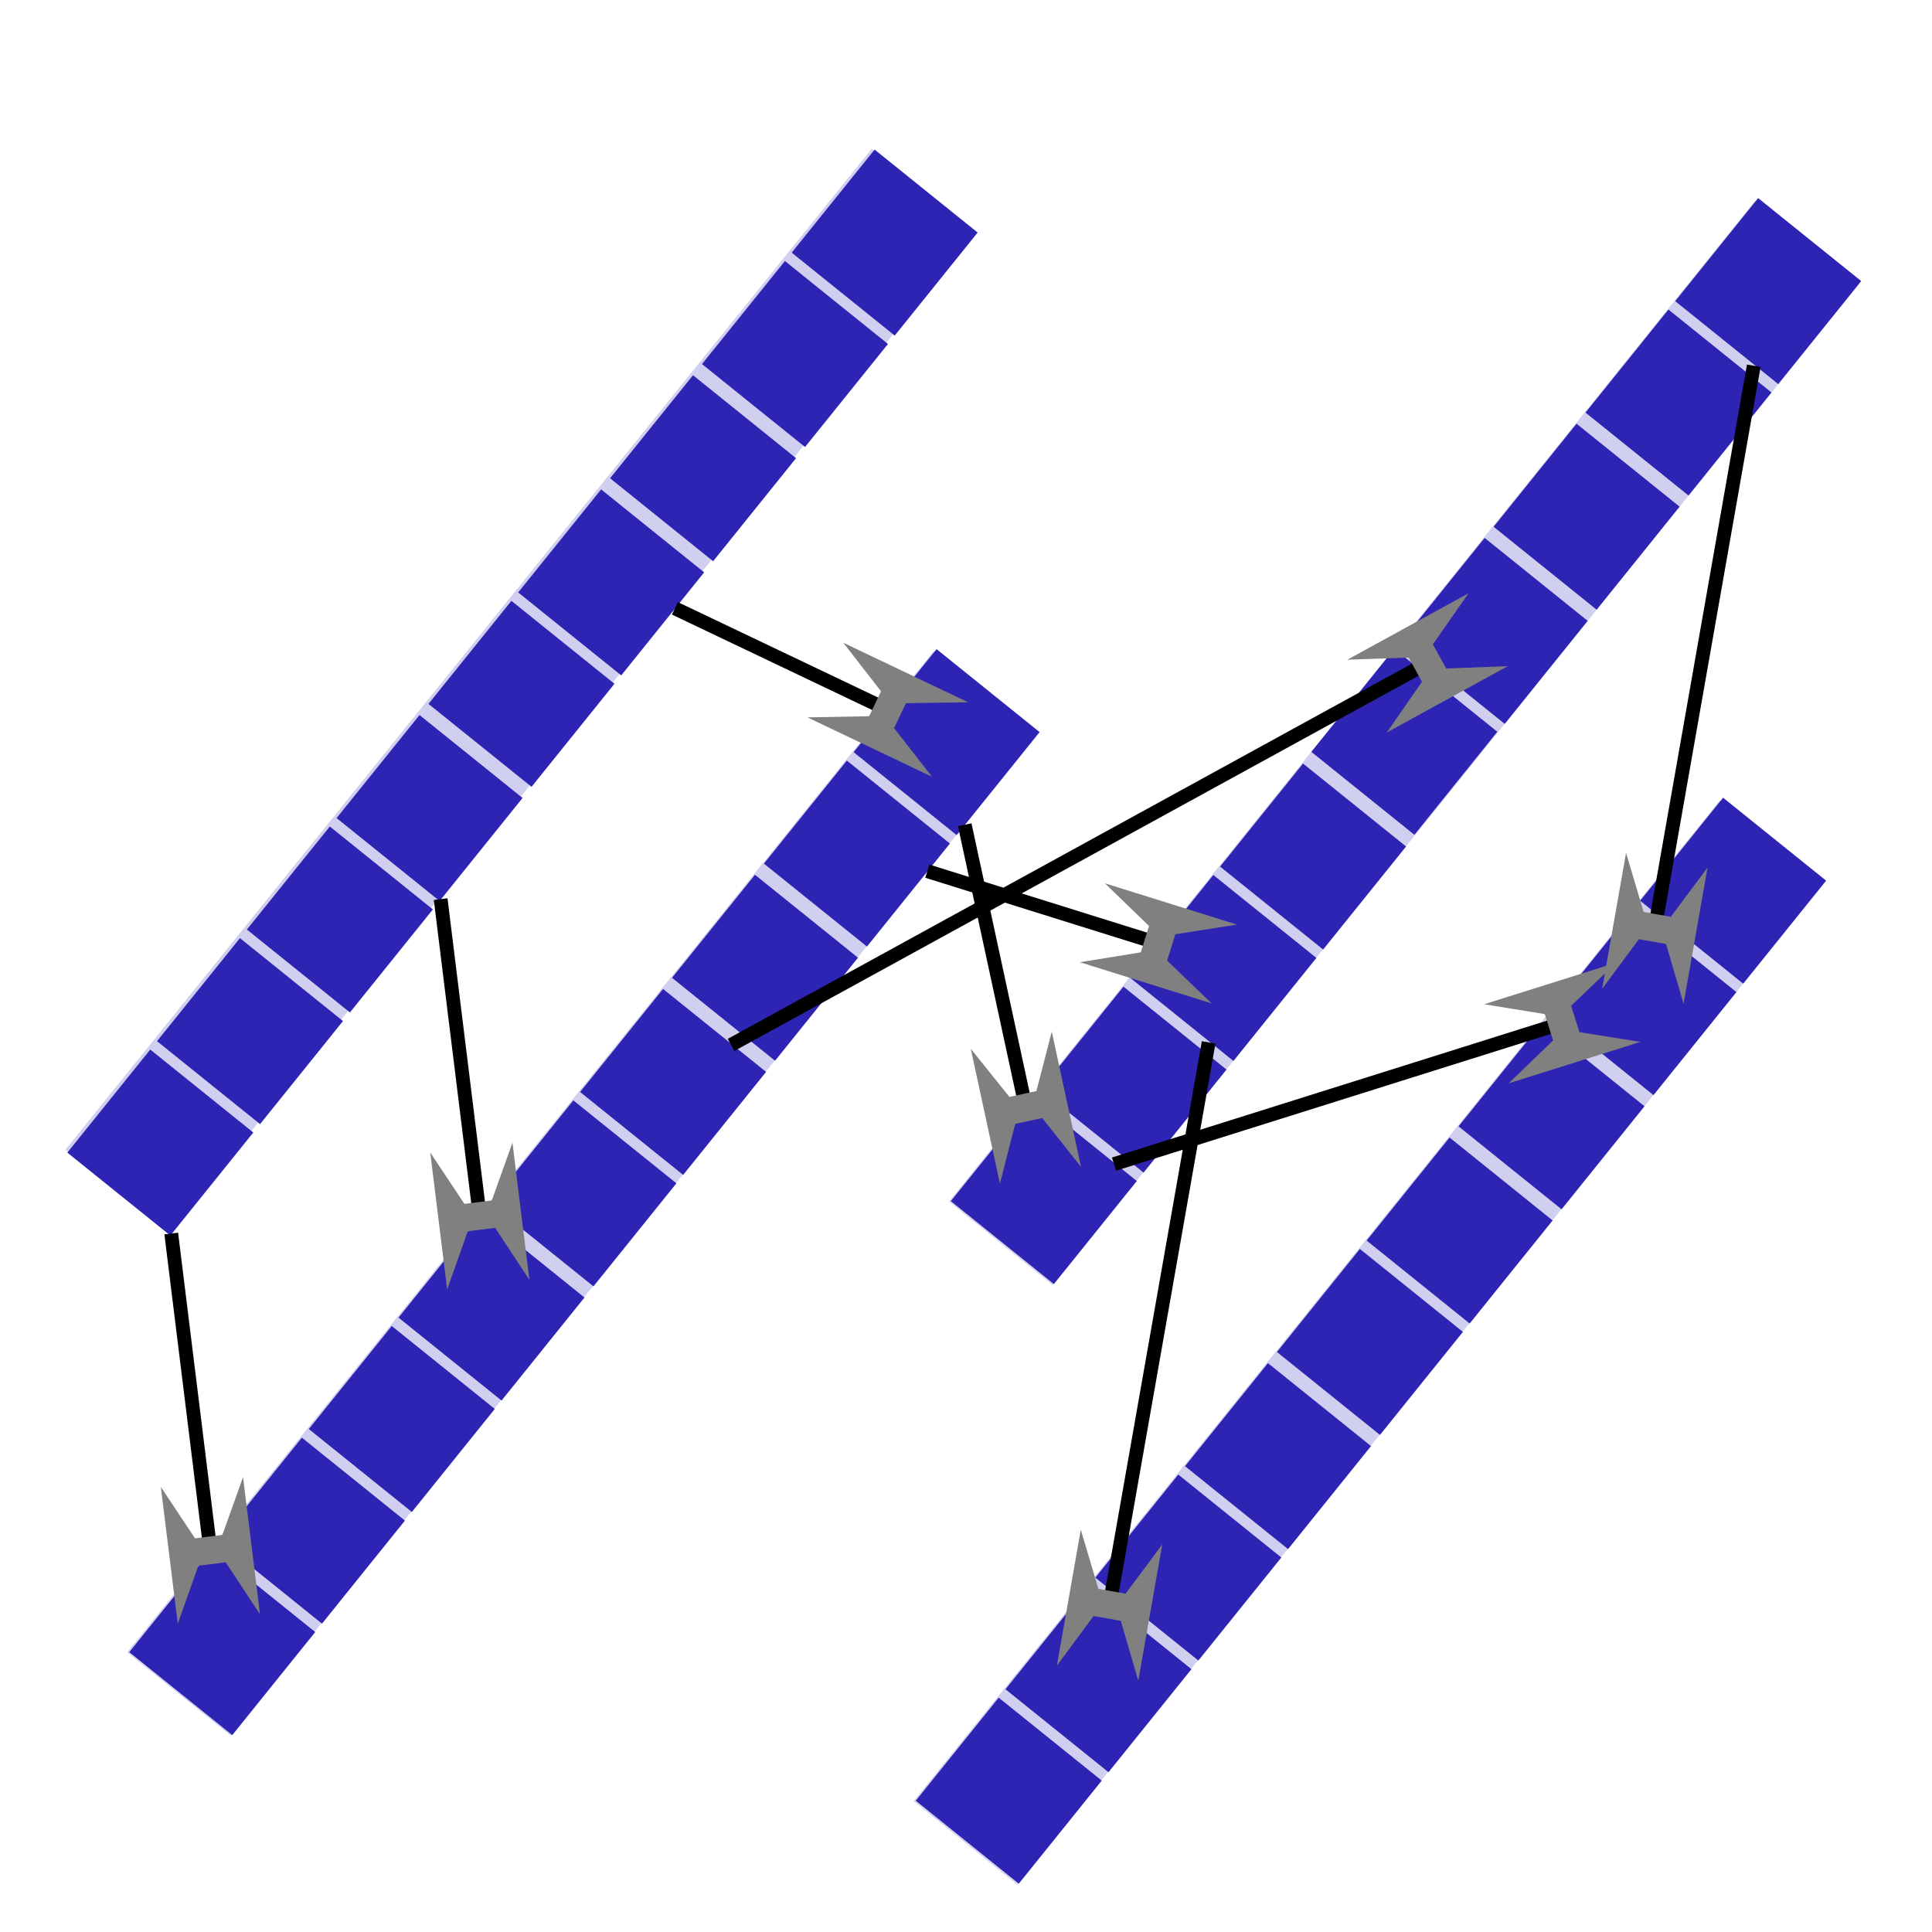 <?xml version="1.0" encoding="UTF-8" standalone="no"?>
<!-- Created with Inkscape (http://www.inkscape.org/) -->

<svg
   width="140mm"
   height="140mm"
   viewBox="0 0 140 140"
   version="1.1"
   id="svg5"
   inkscape:version="1.2.2 (1:1.2.2+202212051552+b0a8486541)"
   sodipodi:docname="streamdice.svg"
   xmlns:inkscape="http://www.inkscape.org/namespaces/inkscape"
   xmlns:sodipodi="http://sodipodi.sourceforge.net/DTD/sodipodi-0.dtd"
   xmlns="http://www.w3.org/2000/svg"
   xmlns:svg="http://www.w3.org/2000/svg">
  <sodipodi:namedview
     id="namedview7"
     pagecolor="#ffffff"
     bordercolor="#000000"
     borderopacity="0.25"
     inkscape:showpageshadow="2"
     inkscape:pageopacity="0.0"
     inkscape:pagecheckerboard="0"
     inkscape:deskcolor="#d1d1d1"
     inkscape:document-units="mm"
     showgrid="false"
     inkscape:zoom="0.5518171"
     inkscape:cx="-320.75845"
     inkscape:cy="336.16211"
     inkscape:window-width="1850"
     inkscape:window-height="1016"
     inkscape:window-x="70"
     inkscape:window-y="27"
     inkscape:window-maximized="1"
     inkscape:current-layer="layer1" />
  <defs
     id="defs2">
    <marker
       style="overflow:visible"
       orient="auto"
       refY="0"
       refX="0"
       id="RazorWire"
       inkscape:stockid="RazorWire"
       markerWidth="10.05"
       markerHeight="6"
       viewBox="0 0 10.05 6"
       inkscape:isstock="true"
       inkscape:collect="always"
       preserveAspectRatio="xMidYMid">
      <path
         d="M -1,-1 V 1 L -5,3 H 5 L 1,1 V -1 L 5.05,-3 H -4.975 Z"
         style="fill:#808080;fill-opacity:1;fill-rule:evenodd;stroke:none;stroke-width:0.8"
         id="path234"
         sodipodi:nodetypes="ccccccccc" />
    </marker>
    <marker
       style="overflow:visible"
       orient="auto"
       refY="0"
       refX="0"
       id="marker8453"
       inkscape:stockid="RazorWire"
       markerWidth="10.05"
       markerHeight="6"
       viewBox="0 0 10.05 6"
       inkscape:isstock="true"
       inkscape:collect="always"
       preserveAspectRatio="xMidYMid">
      <path
         d="M -1,-1 V 1 L -5,3 H 5 L 1,1 V -1 L 5.05,-3 H -4.975 Z"
         style="fill:#808080;fill-opacity:1;fill-rule:evenodd;stroke:none;stroke-width:0.8"
         id="path8451"
         sodipodi:nodetypes="ccccccccc" />
    </marker>
  </defs>
  <g
     inkscape:label="Layer 1"
     inkscape:groupmode="layer"
     id="layer1"
     transform="translate(-30.296,-77.51)">
    <rect
       style="fill:#2d24b4;fill-opacity:0.218;stroke:#000000;stroke-width:0.849;stroke-linecap:square;stroke-linejoin:bevel;stroke-miterlimit:2.7;stroke-dasharray:0.849, 0.849;stroke-dashoffset:0.085;stroke-opacity:0;paint-order:fill markers stroke;stop-color:#000000"
       id="rect234-2"
       width="93.127"
       height="9.646"
       x="-103.254"
       y="128.174"
       transform="rotate(-51.146)" />
    <rect
       style="fill:#2d24b4;fill-opacity:1;stroke:#000000;stroke-width:2.415;stroke-linecap:square;stroke-linejoin:bevel;stroke-miterlimit:2.7;stroke-dasharray:2.415, 2.415;stroke-dashoffset:0.242;stroke-opacity:0;paint-order:fill markers stroke;stop-color:#000000"
       id="rect236-37"
       width="9.585"
       height="9.585"
       x="93.808"
       y="128.372"
       transform="matrix(-0.627,0.779,0.779,0.627,0,0)" />
    <rect
       style="fill:#2d24b4;fill-opacity:1;stroke:#000000;stroke-width:2.415;stroke-linecap:square;stroke-linejoin:bevel;stroke-miterlimit:2.7;stroke-dasharray:2.415, 2.415;stroke-dashoffset:0.242;stroke-opacity:0;paint-order:fill markers stroke;stop-color:#000000"
       id="rect236-6-5"
       width="9.585"
       height="9.585"
       x="83.442"
       y="128.372"
       transform="matrix(-0.627,0.779,0.779,0.627,0,0)" />
    <rect
       style="fill:#2d24b4;fill-opacity:1;stroke:#000000;stroke-width:2.415;stroke-linecap:square;stroke-linejoin:bevel;stroke-miterlimit:2.7;stroke-dasharray:2.415, 2.415;stroke-dashoffset:0.242;stroke-opacity:0;paint-order:fill markers stroke;stop-color:#000000"
       id="rect236-2-9"
       width="9.585"
       height="9.585"
       x="73.056"
       y="128.372"
       transform="matrix(-0.627,0.779,0.779,0.627,0,0)" />
    <rect
       style="fill:#2d24b4;fill-opacity:1;stroke:#000000;stroke-width:2.415;stroke-linecap:square;stroke-linejoin:bevel;stroke-miterlimit:2.7;stroke-dasharray:2.415, 2.415;stroke-dashoffset:0.242;stroke-opacity:0;paint-order:fill markers stroke;stop-color:#000000"
       id="rect236-6-9-22"
       width="9.585"
       height="9.585"
       x="62.689"
       y="128.372"
       transform="matrix(-0.627,0.779,0.779,0.627,0,0)" />
    <rect
       style="fill:#2d24b4;fill-opacity:1;stroke:#000000;stroke-width:2.415;stroke-linecap:square;stroke-linejoin:bevel;stroke-miterlimit:2.7;stroke-dasharray:2.415, 2.415;stroke-dashoffset:0.242;stroke-opacity:0;paint-order:fill markers stroke;stop-color:#000000"
       id="rect236-2-1-8"
       width="9.585"
       height="9.585"
       x="52.068"
       y="128.372"
       transform="matrix(-0.627,0.779,0.779,0.627,0,0)" />
    <rect
       style="fill:#2d24b4;fill-opacity:1;stroke:#000000;stroke-width:2.415;stroke-linecap:square;stroke-linejoin:bevel;stroke-miterlimit:2.7;stroke-dasharray:2.415, 2.415;stroke-dashoffset:0.242;stroke-opacity:0;paint-order:fill markers stroke;stop-color:#000000"
       id="rect236-6-9-2-97"
       width="9.585"
       height="9.585"
       x="41.701"
       y="128.372"
       transform="matrix(-0.627,0.779,0.779,0.627,0,0)" />
    <rect
       style="fill:#2d24b4;fill-opacity:1;stroke:#000000;stroke-width:2.415;stroke-linecap:square;stroke-linejoin:bevel;stroke-miterlimit:2.7;stroke-dasharray:2.415, 2.415;stroke-dashoffset:0.242;stroke-opacity:0;paint-order:fill markers stroke;stop-color:#000000"
       id="rect236-6-9-7-3"
       width="9.585"
       height="9.585"
       x="31.08"
       y="128.372"
       transform="matrix(-0.627,0.779,0.779,0.627,0,0)" />
    <rect
       style="fill:#2d24b4;fill-opacity:1;stroke:#000000;stroke-width:2.415;stroke-linecap:square;stroke-linejoin:bevel;stroke-miterlimit:2.7;stroke-dasharray:2.415, 2.415;stroke-dashoffset:0.242;stroke-opacity:0;paint-order:fill markers stroke;stop-color:#000000"
       id="rect236-2-1-0-6"
       width="9.585"
       height="9.585"
       x="20.458"
       y="128.372"
       transform="matrix(-0.627,0.779,0.779,0.627,0,0)" />
    <rect
       style="fill:#2d24b4;fill-opacity:1;stroke:#000000;stroke-width:2.415;stroke-linecap:square;stroke-linejoin:bevel;stroke-miterlimit:2.7;stroke-dasharray:2.415, 2.415;stroke-dashoffset:0.242;stroke-opacity:0;paint-order:fill markers stroke;stop-color:#000000"
       id="rect236-6-9-2-9-1"
       width="9.585"
       height="9.585"
       x="10.092"
       y="128.372"
       transform="matrix(-0.627,0.779,0.779,0.627,0,0)" />
    <rect
       style="fill:#2d24b4;fill-opacity:0.218;stroke:#000000;stroke-width:0.849;stroke-linecap:square;stroke-linejoin:bevel;stroke-miterlimit:2.7;stroke-dasharray:0.849, 0.849;stroke-dashoffset:0.085;stroke-opacity:0;paint-order:fill markers stroke;stop-color:#000000"
       id="rect234-2-3"
       width="93.127"
       height="9.646"
       x="-128.809"
       y="154.503"
       transform="rotate(-51.146)" />
    <rect
       style="fill:#2d24b4;fill-opacity:1;stroke:#000000;stroke-width:2.415;stroke-linecap:square;stroke-linejoin:bevel;stroke-miterlimit:2.7;stroke-dasharray:2.415, 2.415;stroke-dashoffset:0.242;stroke-opacity:0;paint-order:fill markers stroke;stop-color:#000000"
       id="rect236-37-6"
       width="9.585"
       height="9.585"
       x="119.194"
       y="154.565"
       transform="matrix(-0.627,0.779,0.779,0.627,0,0)" />
    <rect
       style="fill:#2d24b4;fill-opacity:1;stroke:#000000;stroke-width:2.415;stroke-linecap:square;stroke-linejoin:bevel;stroke-miterlimit:2.7;stroke-dasharray:2.415, 2.415;stroke-dashoffset:0.242;stroke-opacity:0;paint-order:fill markers stroke;stop-color:#000000"
       id="rect236-6-5-1"
       width="9.585"
       height="9.585"
       x="108.827"
       y="154.565"
       transform="matrix(-0.627,0.779,0.779,0.627,0,0)" />
    <rect
       style="fill:#2d24b4;fill-opacity:1;stroke:#000000;stroke-width:2.415;stroke-linecap:square;stroke-linejoin:bevel;stroke-miterlimit:2.7;stroke-dasharray:2.415, 2.415;stroke-dashoffset:0.242;stroke-opacity:0;paint-order:fill markers stroke;stop-color:#000000"
       id="rect236-2-9-0"
       width="9.585"
       height="9.585"
       x="98.441"
       y="154.565"
       transform="matrix(-0.627,0.779,0.779,0.627,0,0)" />
    <rect
       style="fill:#2d24b4;fill-opacity:1;stroke:#000000;stroke-width:2.415;stroke-linecap:square;stroke-linejoin:bevel;stroke-miterlimit:2.7;stroke-dasharray:2.415, 2.415;stroke-dashoffset:0.242;stroke-opacity:0;paint-order:fill markers stroke;stop-color:#000000"
       id="rect236-6-9-22-6"
       width="9.585"
       height="9.585"
       x="88.075"
       y="154.565"
       transform="matrix(-0.627,0.779,0.779,0.627,0,0)" />
    <rect
       style="fill:#2d24b4;fill-opacity:1;stroke:#000000;stroke-width:2.415;stroke-linecap:square;stroke-linejoin:bevel;stroke-miterlimit:2.7;stroke-dasharray:2.415, 2.415;stroke-dashoffset:0.242;stroke-opacity:0;paint-order:fill markers stroke;stop-color:#000000"
       id="rect236-2-1-8-3"
       width="9.585"
       height="9.585"
       x="77.453"
       y="154.565"
       transform="matrix(-0.627,0.779,0.779,0.627,0,0)" />
    <rect
       style="fill:#2d24b4;fill-opacity:1;stroke:#000000;stroke-width:2.415;stroke-linecap:square;stroke-linejoin:bevel;stroke-miterlimit:2.7;stroke-dasharray:2.415, 2.415;stroke-dashoffset:0.242;stroke-opacity:0;paint-order:fill markers stroke;stop-color:#000000"
       id="rect236-6-9-2-97-2"
       width="9.585"
       height="9.585"
       x="67.087"
       y="154.565"
       transform="matrix(-0.627,0.779,0.779,0.627,0,0)" />
    <rect
       style="fill:#2d24b4;fill-opacity:1;stroke:#000000;stroke-width:2.415;stroke-linecap:square;stroke-linejoin:bevel;stroke-miterlimit:2.7;stroke-dasharray:2.415, 2.415;stroke-dashoffset:0.242;stroke-opacity:0;paint-order:fill markers stroke;stop-color:#000000"
       id="rect236-6-9-7-3-0"
       width="9.585"
       height="9.585"
       x="56.465"
       y="154.565"
       transform="matrix(-0.627,0.779,0.779,0.627,0,0)" />
    <rect
       style="fill:#2d24b4;fill-opacity:1;stroke:#000000;stroke-width:2.415;stroke-linecap:square;stroke-linejoin:bevel;stroke-miterlimit:2.7;stroke-dasharray:2.415, 2.415;stroke-dashoffset:0.242;stroke-opacity:0;paint-order:fill markers stroke;stop-color:#000000"
       id="rect236-2-1-0-6-6"
       width="9.585"
       height="9.585"
       x="45.844"
       y="154.565"
       transform="matrix(-0.627,0.779,0.779,0.627,0,0)" />
    <rect
       style="fill:#2d24b4;fill-opacity:1;stroke:#000000;stroke-width:2.415;stroke-linecap:square;stroke-linejoin:bevel;stroke-miterlimit:2.7;stroke-dasharray:2.415, 2.415;stroke-dashoffset:0.242;stroke-opacity:0;paint-order:fill markers stroke;stop-color:#000000"
       id="rect236-6-9-2-9-1-1"
       width="9.585"
       height="9.585"
       x="35.477"
       y="154.565"
       transform="matrix(-0.627,0.779,0.779,0.627,0,0)" />
    <rect
       style="fill:#2d24b4;fill-opacity:0.218;stroke:#000000;stroke-width:0.849;stroke-linecap:square;stroke-linejoin:bevel;stroke-miterlimit:2.7;stroke-dasharray:0.849, 0.849;stroke-dashoffset:0.085;stroke-opacity:0;paint-order:fill markers stroke;stop-color:#000000"
       id="rect234-2-5"
       width="93.127"
       height="9.646"
       x="-66.018"
       y="180.39"
       transform="rotate(-51.146)" />
    <rect
       style="fill:#2d24b4;fill-opacity:1;stroke:#000000;stroke-width:2.415;stroke-linecap:square;stroke-linejoin:bevel;stroke-miterlimit:2.7;stroke-dasharray:2.415, 2.415;stroke-dashoffset:0.242;stroke-opacity:0;paint-order:fill markers stroke;stop-color:#000000"
       id="rect236-37-5"
       width="9.585"
       height="9.585"
       x="56.403"
       y="180.451"
       transform="matrix(-0.627,0.779,0.779,0.627,0,0)" />
    <rect
       style="fill:#2d24b4;fill-opacity:1;stroke:#000000;stroke-width:2.415;stroke-linecap:square;stroke-linejoin:bevel;stroke-miterlimit:2.7;stroke-dasharray:2.415, 2.415;stroke-dashoffset:0.242;stroke-opacity:0;paint-order:fill markers stroke;stop-color:#000000"
       id="rect236-6-5-4"
       width="9.585"
       height="9.585"
       x="46.037"
       y="180.451"
       transform="matrix(-0.627,0.779,0.779,0.627,0,0)" />
    <rect
       style="fill:#2d24b4;fill-opacity:1;stroke:#000000;stroke-width:2.415;stroke-linecap:square;stroke-linejoin:bevel;stroke-miterlimit:2.7;stroke-dasharray:2.415, 2.415;stroke-dashoffset:0.242;stroke-opacity:0;paint-order:fill markers stroke;stop-color:#000000"
       id="rect236-2-9-7"
       width="9.585"
       height="9.585"
       x="35.651"
       y="180.451"
       transform="matrix(-0.627,0.779,0.779,0.627,0,0)" />
    <rect
       style="fill:#2d24b4;fill-opacity:1;stroke:#000000;stroke-width:2.415;stroke-linecap:square;stroke-linejoin:bevel;stroke-miterlimit:2.7;stroke-dasharray:2.415, 2.415;stroke-dashoffset:0.242;stroke-opacity:0;paint-order:fill markers stroke;stop-color:#000000"
       id="rect236-6-9-22-65"
       width="9.585"
       height="9.585"
       x="25.284"
       y="180.451"
       transform="matrix(-0.627,0.779,0.779,0.627,0,0)" />
    <rect
       style="fill:#2d24b4;fill-opacity:1;stroke:#000000;stroke-width:2.415;stroke-linecap:square;stroke-linejoin:bevel;stroke-miterlimit:2.7;stroke-dasharray:2.415, 2.415;stroke-dashoffset:0.242;stroke-opacity:0;paint-order:fill markers stroke;stop-color:#000000"
       id="rect236-2-1-8-6"
       width="9.585"
       height="9.585"
       x="14.662"
       y="180.39"
       transform="matrix(-0.627,0.779,0.779,0.627,0,0)" />
    <rect
       style="fill:#2d24b4;fill-opacity:1;stroke:#000000;stroke-width:2.415;stroke-linecap:square;stroke-linejoin:bevel;stroke-miterlimit:2.7;stroke-dasharray:2.415, 2.415;stroke-dashoffset:0.242;stroke-opacity:0;paint-order:fill markers stroke;stop-color:#000000"
       id="rect236-6-9-2-97-9"
       width="9.585"
       height="9.585"
       x="4.296"
       y="180.451"
       transform="matrix(-0.627,0.779,0.779,0.627,0,0)" />
    <rect
       style="fill:#2d24b4;fill-opacity:1;stroke:#000000;stroke-width:2.415;stroke-linecap:square;stroke-linejoin:bevel;stroke-miterlimit:2.7;stroke-dasharray:2.415, 2.415;stroke-dashoffset:0.242;stroke-opacity:0;paint-order:fill markers stroke;stop-color:#000000"
       id="rect236-6-9-7-3-3"
       width="9.585"
       height="9.585"
       x="-6.326"
       y="180.451"
       transform="matrix(-0.627,0.779,0.779,0.627,0,0)" />
    <rect
       style="fill:#2d24b4;fill-opacity:1;stroke:#000000;stroke-width:2.415;stroke-linecap:square;stroke-linejoin:bevel;stroke-miterlimit:2.7;stroke-dasharray:2.415, 2.415;stroke-dashoffset:0.242;stroke-opacity:0;paint-order:fill markers stroke;stop-color:#000000"
       id="rect236-2-1-0-6-7"
       width="9.585"
       height="9.585"
       x="-16.947"
       y="180.451"
       transform="matrix(-0.627,0.779,0.779,0.627,0,0)" />
    <rect
       style="fill:#2d24b4;fill-opacity:1;stroke:#000000;stroke-width:2.415;stroke-linecap:square;stroke-linejoin:bevel;stroke-miterlimit:2.7;stroke-dasharray:2.415, 2.415;stroke-dashoffset:0.242;stroke-opacity:0;paint-order:fill markers stroke;stop-color:#000000"
       id="rect236-6-9-2-9-1-4"
       width="9.585"
       height="9.585"
       x="-27.314"
       y="180.451"
       transform="matrix(-0.627,0.779,0.779,0.627,0,0)" />
    <path
       style="fill:none;fill-rule:evenodd;stroke:#000000;stroke-width:1;stroke-linecap:butt;stroke-linejoin:miter;stroke-dasharray:none;stroke-opacity:1;marker-end:url(#RazorWire)"
       d="m 42.705,166.897 2.836,22.954"
       id="path1213"
       inkscape:connector-type="polyline"
       inkscape:connector-curvature="0"
       inkscape:connection-end="#rect236-37-6"
       inkscape:connection-start="#rect236-37" />
    <path
       style="fill:none;fill-rule:evenodd;stroke:#000000;stroke-width:1;stroke-linecap:butt;stroke-linejoin:miter;stroke-dasharray:none;stroke-opacity:1;marker-end:url(#RazorWire)"
       d="m 79.201,121.592 15.409,7.345"
       id="path1215"
       inkscape:connector-type="polyline"
       inkscape:connector-curvature="0"
       inkscape:connection-end="#rect236-6-9-2-9-1-1"
       inkscape:connection-start="#rect236-6-9-2-97" />
    <path
       style="fill:none;fill-rule:evenodd;stroke:#000000;stroke-width:1;stroke-linecap:butt;stroke-linejoin:miter;stroke-dasharray:none;stroke-opacity:1;marker-end:url(#RazorWire)"
       d="m 62.227,142.663 2.836,22.953"
       id="path426"
       inkscape:connector-type="polyline"
       inkscape:connector-curvature="0"
       inkscape:connection-end="#rect236-6-9-22-6"
       inkscape:connection-start="#rect236-6-9-22" />
    <path
       style="fill:none;fill-rule:evenodd;stroke:#000000;stroke-width:1;stroke-linecap:butt;stroke-linejoin:miter;stroke-dasharray:none;stroke-opacity:1;marker-end:url(#RazorWire)"
       d="m 97.493,140.637 16.722,5.228"
       id="path430"
       inkscape:connector-type="polyline"
       inkscape:connector-curvature="0"
       inkscape:connection-end="#rect236-2-9-7"
       inkscape:connection-start="#rect236-2-1-0-6-6" />
    <path
       style="fill:none;fill-rule:evenodd;stroke:#000000;stroke-width:1;stroke-linecap:butt;stroke-linejoin:miter;stroke-dasharray:none;stroke-opacity:1;marker-end:url(#marker8453)"
       d="m 100.203,137.273 4.428,20.489"
       id="path432"
       inkscape:connector-type="polyline"
       inkscape:connector-curvature="0"
       inkscape:connection-start="#rect236-6-9-2-9-1-1"
       inkscape:connection-end="#rect236-37-5" />
    <rect
       style="fill:#2d24b4;fill-opacity:0.218;stroke:#000000;stroke-width:0.849;stroke-linecap:square;stroke-linejoin:bevel;stroke-miterlimit:2.7;stroke-dasharray:0.849, 0.849;stroke-dashoffset:0.085;stroke-opacity:0;paint-order:fill markers stroke;stop-color:#000000"
       id="rect234-2-5-8"
       width="93.127"
       height="9.646"
       x="-101.459"
       y="205.654"
       transform="rotate(-51.146)" />
    <rect
       style="fill:#2d24b4;fill-opacity:1;stroke:#000000;stroke-width:2.415;stroke-linecap:square;stroke-linejoin:bevel;stroke-miterlimit:2.7;stroke-dasharray:2.415, 2.415;stroke-dashoffset:0.242;stroke-opacity:0;paint-order:fill markers stroke;stop-color:#000000"
       id="rect236-37-5-9"
       width="9.585"
       height="9.585"
       x="91.844"
       y="205.715"
       transform="matrix(-0.627,0.779,0.779,0.627,0,0)" />
    <rect
       style="fill:#2d24b4;fill-opacity:1;stroke:#000000;stroke-width:2.415;stroke-linecap:square;stroke-linejoin:bevel;stroke-miterlimit:2.7;stroke-dasharray:2.415, 2.415;stroke-dashoffset:0.242;stroke-opacity:0;paint-order:fill markers stroke;stop-color:#000000"
       id="rect236-6-5-4-7"
       width="9.585"
       height="9.585"
       x="81.477"
       y="205.715"
       transform="matrix(-0.627,0.779,0.779,0.627,0,0)" />
    <rect
       style="fill:#2d24b4;fill-opacity:1;stroke:#000000;stroke-width:2.415;stroke-linecap:square;stroke-linejoin:bevel;stroke-miterlimit:2.7;stroke-dasharray:2.415, 2.415;stroke-dashoffset:0.242;stroke-opacity:0;paint-order:fill markers stroke;stop-color:#000000"
       id="rect236-2-9-7-3"
       width="9.585"
       height="9.585"
       x="71.091"
       y="205.715"
       transform="matrix(-0.627,0.779,0.779,0.627,0,0)" />
    <rect
       style="fill:#2d24b4;fill-opacity:1;stroke:#000000;stroke-width:2.415;stroke-linecap:square;stroke-linejoin:bevel;stroke-miterlimit:2.7;stroke-dasharray:2.415, 2.415;stroke-dashoffset:0.242;stroke-opacity:0;paint-order:fill markers stroke;stop-color:#000000"
       id="rect236-6-9-22-65-6"
       width="9.585"
       height="9.585"
       x="60.725"
       y="205.715"
       transform="matrix(-0.627,0.779,0.779,0.627,0,0)" />
    <rect
       style="fill:#2d24b4;fill-opacity:1;stroke:#000000;stroke-width:2.415;stroke-linecap:square;stroke-linejoin:bevel;stroke-miterlimit:2.7;stroke-dasharray:2.415, 2.415;stroke-dashoffset:0.242;stroke-opacity:0;paint-order:fill markers stroke;stop-color:#000000"
       id="rect236-2-1-8-6-1"
       width="9.585"
       height="9.585"
       x="50.103"
       y="205.715"
       transform="matrix(-0.627,0.779,0.779,0.627,0,0)" />
    <rect
       style="fill:#2d24b4;fill-opacity:1;stroke:#000000;stroke-width:2.415;stroke-linecap:square;stroke-linejoin:bevel;stroke-miterlimit:2.7;stroke-dasharray:2.415, 2.415;stroke-dashoffset:0.242;stroke-opacity:0;paint-order:fill markers stroke;stop-color:#000000"
       id="rect236-6-9-2-97-9-2"
       width="9.585"
       height="9.585"
       x="39.737"
       y="205.715"
       transform="matrix(-0.627,0.779,0.779,0.627,0,0)" />
    <rect
       style="fill:#2d24b4;fill-opacity:1;stroke:#000000;stroke-width:2.415;stroke-linecap:square;stroke-linejoin:bevel;stroke-miterlimit:2.7;stroke-dasharray:2.415, 2.415;stroke-dashoffset:0.242;stroke-opacity:0;paint-order:fill markers stroke;stop-color:#000000"
       id="rect236-6-9-7-3-3-9"
       width="9.585"
       height="9.585"
       x="29.115"
       y="205.715"
       transform="matrix(-0.627,0.779,0.779,0.627,0,0)" />
    <rect
       style="fill:#2d24b4;fill-opacity:1;stroke:#000000;stroke-width:2.415;stroke-linecap:square;stroke-linejoin:bevel;stroke-miterlimit:2.7;stroke-dasharray:2.415, 2.415;stroke-dashoffset:0.242;stroke-opacity:0;paint-order:fill markers stroke;stop-color:#000000"
       id="rect236-2-1-0-6-7-3"
       width="9.585"
       height="9.585"
       x="18.494"
       y="205.715"
       transform="matrix(-0.627,0.779,0.779,0.627,0,0)" />
    <rect
       style="fill:#2d24b4;fill-opacity:1;stroke:#000000;stroke-width:2.415;stroke-linecap:square;stroke-linejoin:bevel;stroke-miterlimit:2.7;stroke-dasharray:2.415, 2.415;stroke-dashoffset:0.242;stroke-opacity:0;paint-order:fill markers stroke;stop-color:#000000"
       id="rect236-6-9-2-9-1-4-1"
       width="9.585"
       height="9.585"
       x="8.127"
       y="205.715"
       transform="matrix(-0.627,0.779,0.779,0.627,0,0)" />
    <path
       style="fill:none;fill-rule:evenodd;stroke:#000000;stroke-width:1;stroke-linecap:butt;stroke-linejoin:miter;stroke-dasharray:none;stroke-opacity:1;marker-end:url(#marker8453)"
       d="M 83.272,153.228 133.732,125.555"
       id="path434"
       inkscape:connector-type="polyline"
       inkscape:connector-curvature="0"
       inkscape:connection-start="#rect236-6-9-2-97-2"
       inkscape:connection-end="#rect236-6-9-2-97-9" />
    <path
       style="fill:none;fill-rule:evenodd;stroke:#000000;stroke-width:1;stroke-linecap:butt;stroke-linejoin:miter;stroke-dasharray:none;stroke-opacity:1;marker-end:url(#marker8453)"
       d="m 157.38,104.015 -7.166,40.741"
       id="path981"
       inkscape:connector-type="polyline"
       inkscape:connector-curvature="0"
       inkscape:connection-start="#rect236-6-9-2-9-1-4"
       inkscape:connection-end="#rect236-2-1-0-6-7-3" />
    <path
       style="fill:none;fill-rule:evenodd;stroke:#000000;stroke-width:1;stroke-linecap:butt;stroke-linejoin:miter;stroke-dasharray:none;stroke-opacity:1;marker-end:url(#marker8453)"
       d="M 111.023,161.865 143.492,151.649"
       id="path985"
       inkscape:connector-type="polyline"
       inkscape:connector-curvature="0"
       inkscape:connection-start="#rect236-37-5"
       inkscape:connection-end="#rect236-2-1-0-6-7-3" />
    <path
       style="fill:none;fill-rule:evenodd;stroke:#000000;stroke-width:1;stroke-linecap:butt;stroke-linejoin:miter;stroke-dasharray:none;stroke-opacity:1;marker-end:url(#marker8453)"
       d="m 117.879,153.047 -7.177,40.757"
       id="path1001"
       inkscape:connector-type="polyline"
       inkscape:connector-curvature="0"
       inkscape:connection-end="#rect236-6-5-4-7"
       inkscape:connection-start="#rect236-2-9-7" />
  </g>
</svg>
